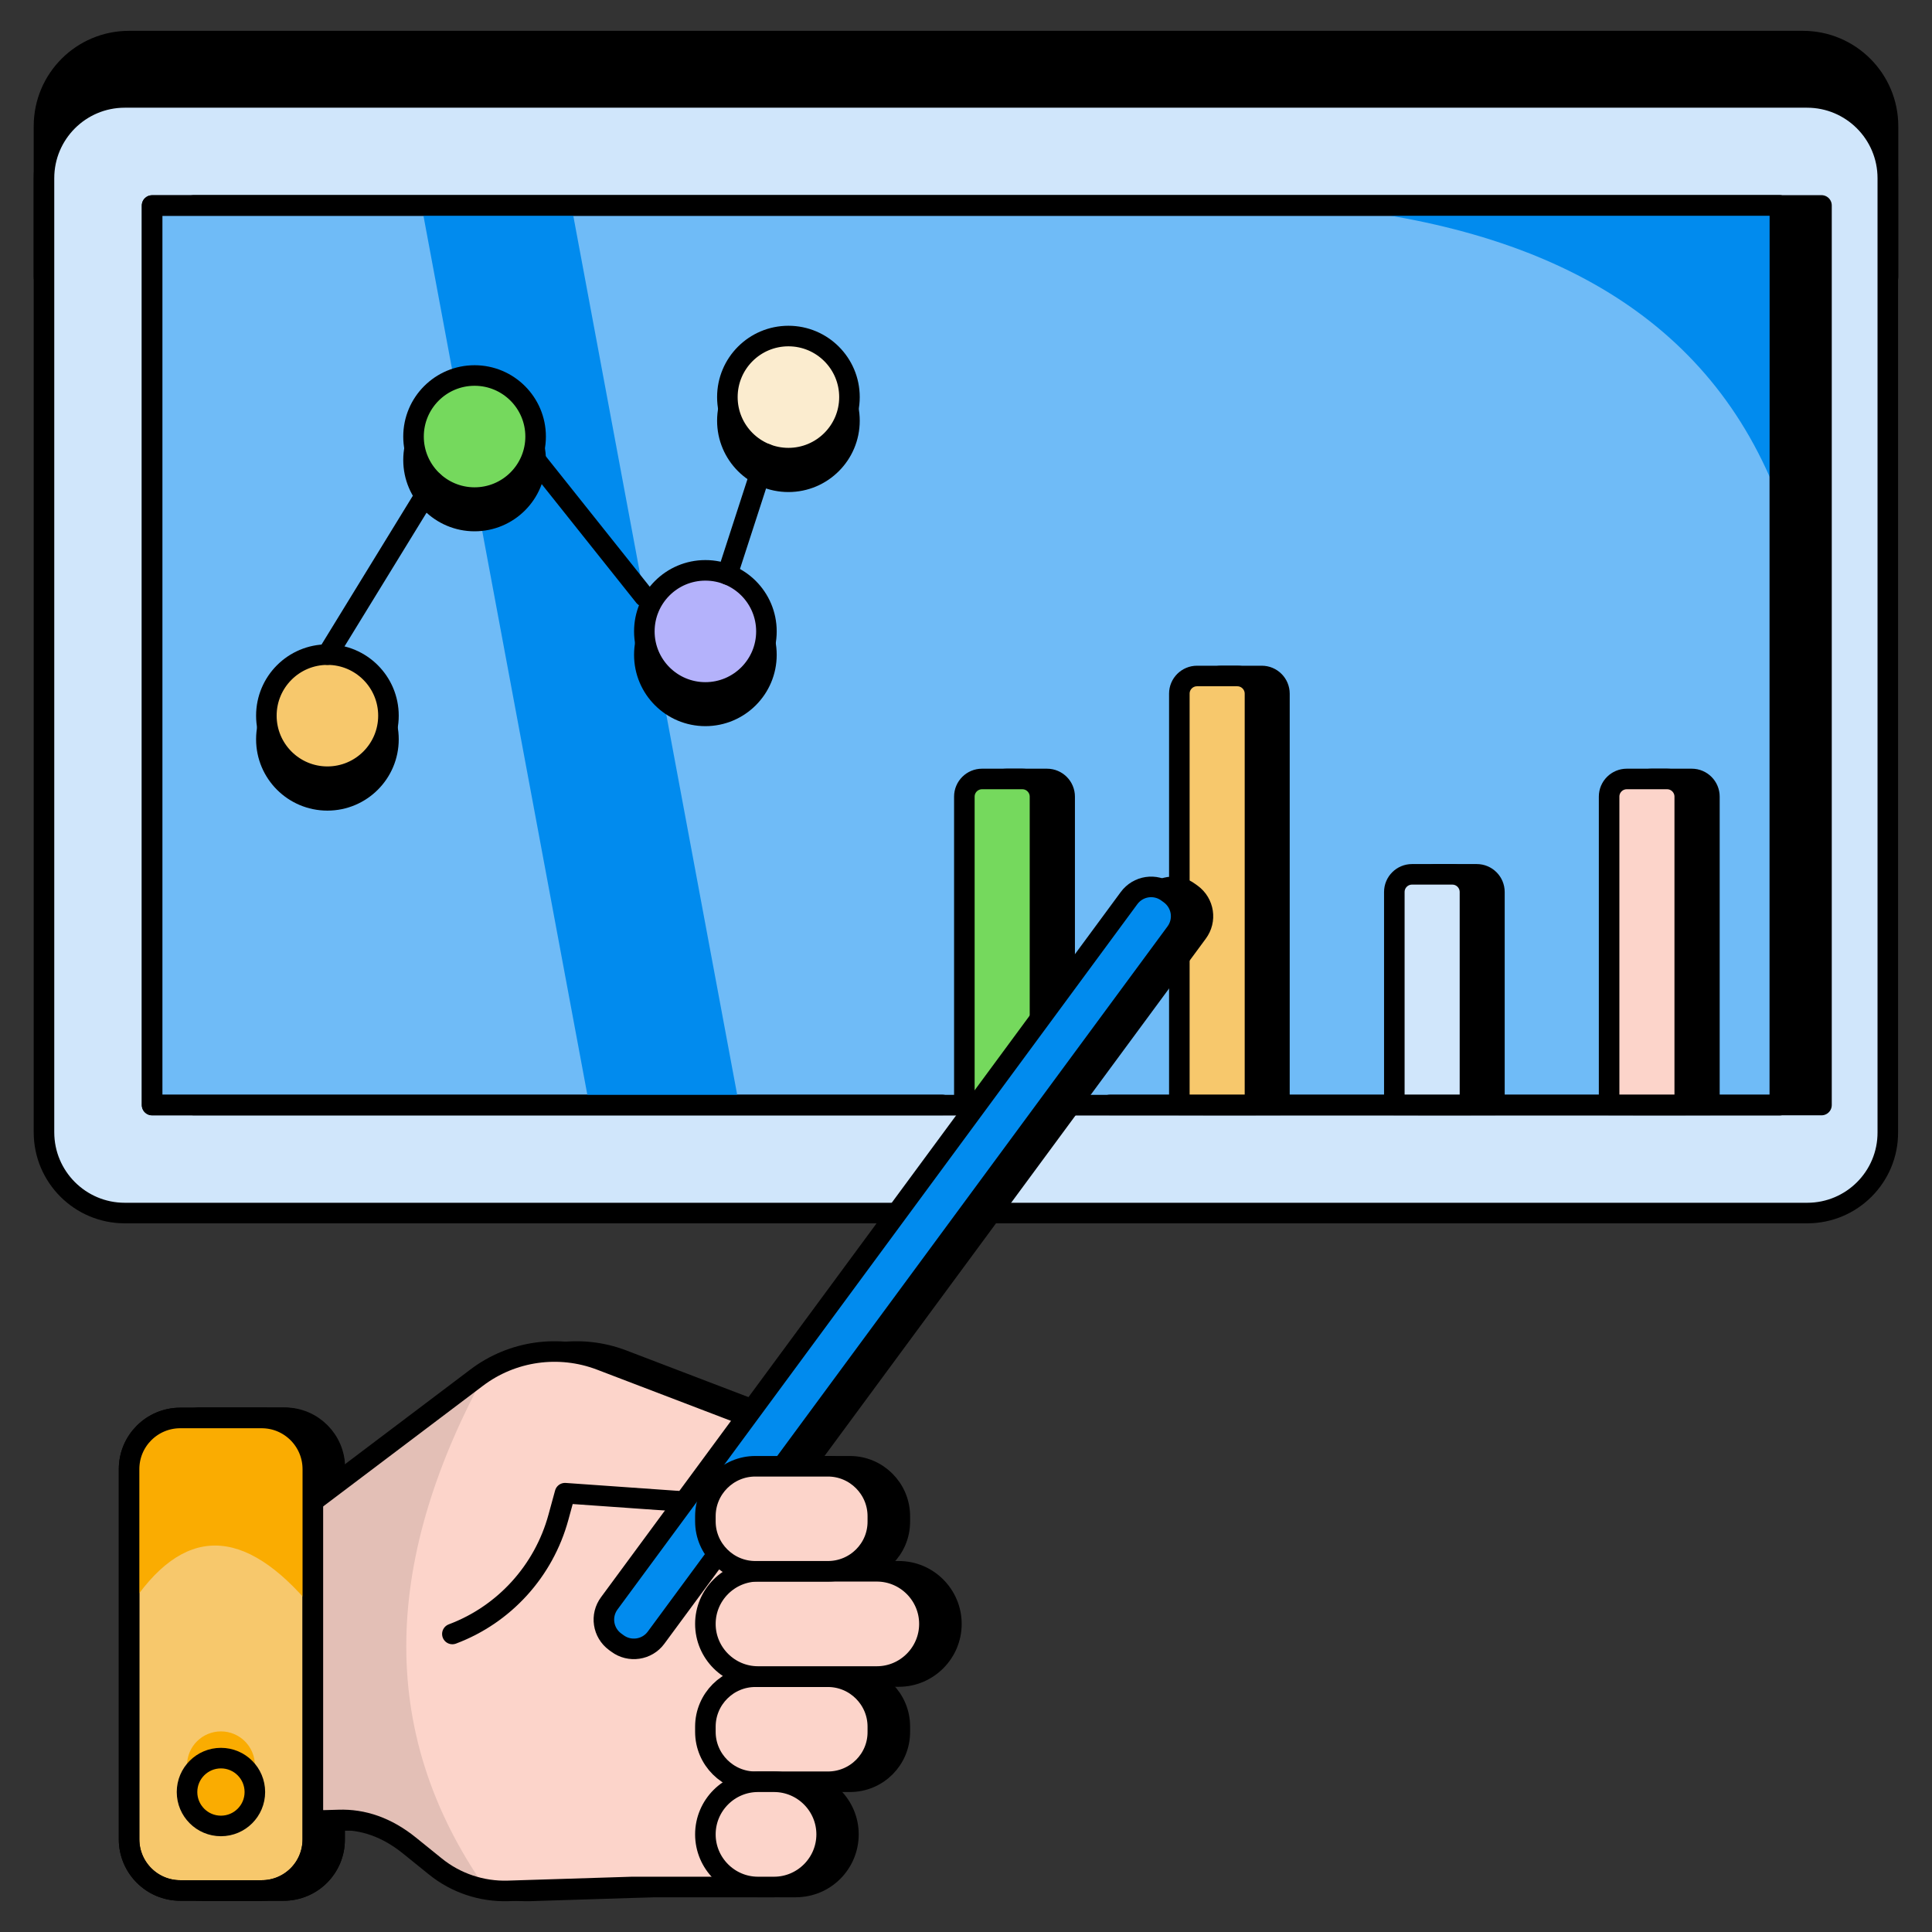 <?xml version="1.0" ?><svg xmlns="http://www.w3.org/2000/svg" xmlns:xlink="http://www.w3.org/1999/xlink" version="1.1" viewBox="0 0 94 94" style="enable-background:new 0 0 94 94;" xml:space="preserve"><rect x="0" y="0" width="94" height="94" fill="#333333" stroke="none"/><style type="text/css">
	.st0{display:none;}
	.st1{display:inline;fill:#FEA900;}
	.st2{display:inline;}
	.st3{display:inline;fill:#F9CD6C;}
	.st4{display:inline;fill:none;stroke:#000000;stroke-width:0.25;stroke-miterlimit:10;}
	.st5{stroke:#000000;stroke-linecap:round;stroke-linejoin:round;stroke-miterlimit:10;}
	.st6{opacity:0.2;stroke:#000000;stroke-linecap:round;stroke-linejoin:round;stroke-miterlimit:10;}
	.st7{fill:#F12A00;stroke:#000000;stroke-linecap:round;stroke-linejoin:round;stroke-miterlimit:10;}
	.st8{fill:#FBECCF;stroke:#000000;stroke-linecap:round;stroke-linejoin:round;stroke-miterlimit:10;}
	.st9{opacity:0.2;fill:#F12A00;}
	.st10{fill:#F7C86C;stroke:#000000;stroke-linecap:round;stroke-linejoin:round;stroke-miterlimit:10;}
	.st11{fill:none;stroke:#000000;stroke-linecap:round;stroke-linejoin:round;stroke-miterlimit:10;}
	.st12{display:inline;stroke:#000000;stroke-linecap:round;stroke-linejoin:round;stroke-miterlimit:10;}
	.st13{fill:#FAAC01;stroke:#000000;stroke-linecap:round;stroke-linejoin:round;stroke-miterlimit:10;}
	.st14{fill:#FAAC01;}
	.st15{display:inline;fill:#FAEBCE;stroke:#000000;stroke-width:0.25;stroke-miterlimit:10;}
	.st16{display:inline;fill:none;stroke:#000000;stroke-width:1.016;stroke-miterlimit:10;}
	.st17{display:inline;fill:#FAEBCE;stroke:#000000;stroke-width:1.016;stroke-miterlimit:10;}
	.st18{fill:#FEA900;}
	.st19{fill:#F9CD6C;}
	.st20{fill:none;stroke:#000000;stroke-width:1.016;stroke-miterlimit:10;}
	.st21{fill:#FAEBCE;stroke:#000000;stroke-width:1.016;stroke-miterlimit:10;}
	.st22{display:inline;fill:#FAEBCE;}
	.st23{fill:#008FF5;stroke:#000000;stroke-linecap:round;stroke-linejoin:round;stroke-miterlimit:10;}
	.st24{fill:#D0E6FB;stroke:#000000;stroke-linecap:round;stroke-linejoin:round;stroke-miterlimit:10;}
	.st25{fill:#FFFFFF;stroke:#000000;stroke-linecap:round;stroke-linejoin:round;stroke-miterlimit:10;}
	.st26{fill:#75D95D;stroke:#000000;stroke-linecap:round;stroke-linejoin:round;stroke-miterlimit:10;}
	.st27{fill:#CAF3BB;}
	.st28{fill:#FFFFFF;}
	.st29{fill:#CAF3BB;stroke:#000000;stroke-linecap:round;stroke-linejoin:round;stroke-miterlimit:10;}
	.st30{display:inline;fill:#D0E6FB;stroke:#000000;stroke-linecap:round;stroke-linejoin:round;stroke-miterlimit:10;}
	.st31{stroke:#FFFFFF;stroke-linecap:round;stroke-linejoin:round;stroke-miterlimit:10;}
	.st32{fill:#B4B2FB;stroke:#000000;stroke-linecap:round;stroke-linejoin:round;stroke-miterlimit:10;}
	.st33{fill:#018BEE;}
	.st34{display:inline;fill:none;stroke:#000000;stroke-linecap:round;stroke-linejoin:round;stroke-miterlimit:10;}
	.st35{fill:#75D95D;}
	.st36{fill:#4949F7;stroke:#000000;stroke-linecap:round;stroke-linejoin:round;stroke-miterlimit:10;}
	.st37{fill:#D0E6FB;}
	.st38{fill:#6FBBF7;stroke:#000000;stroke-linecap:round;stroke-linejoin:round;stroke-miterlimit:10;}
	.st39{fill:#018BEE;stroke:#000000;stroke-linecap:round;stroke-linejoin:round;stroke-miterlimit:10;}
	.st40{fill:#B4B2FB;}
	.st41{fill:#E8E9FE;}
	.st42{fill:#B4B2FB;stroke:#000F24;stroke-miterlimit:10;}
	.st43{stroke:#000000;stroke-miterlimit:10;}
	.st44{fill:#E8E9FE;stroke:#000000;stroke-linecap:round;stroke-linejoin:round;stroke-miterlimit:10;}
	.st45{opacity:0.3;fill:#018BEE;}
	.st46{fill:#6FBBF7;}
	.st47{fill:#FAAC01;stroke:#FFFFFF;stroke-linecap:round;stroke-linejoin:round;stroke-miterlimit:10;}
	.st48{fill:#006A2F;}
	.st49{opacity:0.1;}
	.st50{fill:#FCD4CA;stroke:#000000;stroke-linecap:round;stroke-linejoin:round;stroke-miterlimit:10;}
	.st51{fill:#006A2F;stroke:#000000;stroke-linecap:round;stroke-linejoin:round;stroke-miterlimit:10;}
	.st52{fill:#4949F7;}
	.st53{fill:#F12A00;}
	.st54{fill:#D0E6FB;stroke:#018BEE;stroke-linecap:round;stroke-linejoin:round;stroke-miterlimit:10;}
	.st55{fill:#9CD7FF;}
	.st56{fill:#F7C86C;}
	.st57{opacity:0.3;stroke:#000000;stroke-linecap:round;stroke-linejoin:round;stroke-miterlimit:10;}
	.st58{opacity:0.1;stroke:#000000;stroke-linecap:round;stroke-linejoin:round;stroke-miterlimit:10;}
	.st59{opacity:0.3;fill:#006A2F;}
	.st60{stroke:#000000;stroke-width:1.083;stroke-linecap:round;stroke-linejoin:round;stroke-miterlimit:10;}
	.st61{fill:#D0E6FB;stroke:#000000;stroke-width:1.083;stroke-linecap:round;stroke-linejoin:round;stroke-miterlimit:10;}
	.st62{fill:#6FBBF7;stroke:#000000;stroke-width:1.083;stroke-linecap:round;stroke-linejoin:round;stroke-miterlimit:10;}
	.st63{fill:none;stroke:#000000;stroke-width:1.083;stroke-linecap:round;stroke-linejoin:round;stroke-miterlimit:10;}
	.st64{fill:#CAF3BB;stroke:#000000;stroke-width:0.788;stroke-linecap:round;stroke-linejoin:round;stroke-miterlimit:10;}
	.st65{fill:#6FBBF7;stroke:#FFFFFF;stroke-linecap:round;stroke-linejoin:round;stroke-miterlimit:10;}
	.st66{opacity:0.2;}
	.st67{stroke:#E8E9FE;stroke-linecap:round;stroke-linejoin:round;stroke-miterlimit:10;}
	.st68{fill:#FCD4CA;}
	.st69{fill:#FBECCF;}
	.st70{opacity:0.1;fill:#F12A00;}
	.st71{opacity:0.5;stroke:#000000;stroke-linecap:round;stroke-linejoin:round;stroke-miterlimit:10;}
	.st72{fill:#6FBBF7;stroke:#E8E9FE;stroke-linecap:round;stroke-linejoin:round;stroke-miterlimit:10;}
	.st73{opacity:0.5;fill:#D0E6FB;}
	.st74{fill:#70BAF7;}
	.st75{fill:none;stroke:#FFFFFF;stroke-linecap:round;stroke-linejoin:round;stroke-miterlimit:10;}
	.st76{fill:#70BAF7;stroke:#70BAF7;stroke-linecap:round;stroke-linejoin:round;stroke-miterlimit:10;}
	.st77{fill:#018BEE;stroke:#018BEE;stroke-linecap:round;stroke-linejoin:round;stroke-miterlimit:10;}
	.st78{fill:#70BAF7;stroke:#000000;stroke-linecap:round;stroke-linejoin:round;stroke-miterlimit:10;}
	.st79{fill:#F9CD6C;stroke:#000000;stroke-linecap:round;stroke-linejoin:round;stroke-miterlimit:10;}
	.st80{fill:none;}
	.st81{fill:#006A2F;stroke:#006A2F;stroke-miterlimit:10;}
	.st82{fill:#B4DFFC;}
	.st83{fill:#6FBBF7;stroke:#018BEE;stroke-linecap:round;stroke-linejoin:round;stroke-miterlimit:10;}
	.st84{fill:none;stroke:#FBECCF;stroke-linecap:round;stroke-linejoin:round;stroke-miterlimit:10;}
	.st85{fill:none;stroke:#018BEE;stroke-linecap:round;stroke-linejoin:round;stroke-miterlimit:10;}
	.st86{fill:#010101;stroke:#FFFFFF;stroke-linecap:round;stroke-linejoin:round;stroke-miterlimit:10;}
	.st87{fill:#010101;stroke:#000000;stroke-linecap:round;stroke-linejoin:round;stroke-miterlimit:10;}
	.st88{fill:#75D95D;stroke:#FFFFFF;stroke-linecap:round;stroke-linejoin:round;stroke-miterlimit:10;}
	.st89{fill:#94F279;stroke:#000000;stroke-linecap:round;stroke-linejoin:round;stroke-miterlimit:10;}
	.st90{fill:#8C8CF9;}
	.st91{fill:#008FF5;}
	.st92{fill:#8CD8F9;}
	.st93{fill:#FFC043;}
	.st94{fill:#94F279;}
	.st95{fill:#FF3D1D;}
	.st96{fill:#31B1FF;}
	.st97{fill:#FFCF7B;}
	.st98{fill:#B2FF99;}
	.st99{fill:#D7D7FF;}
	.st100{fill:#FF7C6E;}
	.st101{fill:#5CC9FF;}
	.st102{fill:#F12A00;stroke:#FFFFFF;stroke-linecap:round;stroke-linejoin:round;stroke-miterlimit:10;}
	.st103{fill:#F7C86C;stroke:#000000;stroke-width:1.016;stroke-miterlimit:10;}
</style><g id="Refrences" class="st0"/><g id="Tittle"/><g id="Icons"><g><g><path class="st5" d="M91.86,13.49V6.14c0-2.28-1.85-4.14-4.14-4.14H6.28C3.99,2,2.14,3.85,2.14,6.14v7.35H91.86z"/><rect x="9.42" y="7.26" class="st5" width="79.2" height="6.23"/><rect x="7.4" y="7.26" class="st5" width="79.2" height="6.23"/><polygon class="st5" points="28.96,13.49 27.8,7.26 20.51,7.26 21.67,13.49    "/><rect x="7.4" y="7.26" class="st5" width="79.2" height="6.23"/><path class="st24" d="M87.93,59.02H6.07c-2.17,0-3.93-1.76-3.93-3.93V8.67c0-2.17,1.76-3.93,3.93-3.93h81.85     c2.17,0,3.93,1.76,3.93,3.93v46.42C91.86,57.26,90.1,59.02,87.93,59.02z"/><rect x="27.14" y="-7.72" transform="matrix(-1.836970e-16 1 -1 -1.836970e-16 80.903 -17.145)" class="st5" width="43.77" height="79.2"/><polyline class="st38" points="45.85,53.76 7.4,53.76 7.4,10 86.6,10 86.6,53.76 54,53.76    "/><path class="st33" d="M86.6,24.43V10H63.79C75.22,11.01,83.24,15.4,86.6,24.43z"/><path class="st5" d="M51.81,53.76h-3.69V38.76c0-0.48,0.39-0.86,0.86-0.86h1.96c0.48,0,0.86,0.39,0.86,0.86V53.76z"/><path class="st5" d="M62.26,53.76h-3.69V33.75c0-0.48,0.39-0.86,0.86-0.86h1.96c0.48,0,0.86,0.39,0.86,0.86V53.76z"/><path class="st5" d="M72.72,53.76h-3.69V43.4c0-0.48,0.39-0.86,0.86-0.86h1.96c0.48,0,0.86,0.39,0.86,0.86V53.76z"/><path class="st5" d="M83.18,53.76h-3.69V38.76c0-0.48,0.39-0.86,0.86-0.86h1.96c0.48,0,0.86,0.39,0.86,0.86V53.76z"/><path class="st26" d="M50.61,53.76h-3.69V38.76c0-0.48,0.39-0.86,0.86-0.86h1.96c0.48,0,0.86,0.39,0.86,0.86V53.76z"/><path class="st10" d="M61.07,53.76h-3.69V33.75c0-0.48,0.39-0.86,0.86-0.86h1.96c0.48,0,0.86,0.39,0.86,0.86V53.76z"/><path class="st24" d="M71.53,53.76h-3.69V43.4c0-0.48,0.39-0.86,0.86-0.86h1.96c0.48,0,0.86,0.39,0.86,0.86V53.76z"/><path class="st50" d="M81.98,53.76h-3.69V38.76c0-0.48,0.39-0.86,0.86-0.86h1.96c0.48,0,0.86,0.39,0.86,0.86V53.76z"/><polygon class="st33" points="35.95,53.71 28.66,53.71 20.51,10 27.8,10    "/><rect x="25.12" y="-7.72" transform="matrix(-1.836970e-16 1 -1 -1.836970e-16 78.879 -15.121)" class="st11" width="43.77" height="79.2"/><g><g><path class="st5" d="M38.72,91.81l-6.9,0L25.79,92c-1.28,0.04-2.54-0.38-3.54-1.19L21,89.8c-1.11-0.9-2.27-1.29-3.45-1.25       c-0.81,0.03-1.62,0.03-1.62,0.03l0-15.26l8.33-6.29c1.73-1.31,4.01-1.63,6.03-0.86l7.38,2.82c1.2,0.46,1.84,1.77,1.47,3v0       c-0.35,1.14-1.46,1.86-2.64,1.71c-1.02-0.13-0.99-0.56-0.99-0.56C38.57,75.74,38.38,84.26,38.72,91.81z"/><path class="st58" d="M24.72,66.72c-0.16,0.1-0.32,0.19-0.47,0.31l-8.33,6.29v15.26c0,0,0.81,0,1.62-0.03       c1.18-0.04,2.34,0.35,3.45,1.25l1.25,1.01c0.72,0.58,1.58,0.95,2.48,1.11C19.22,84.07,19.86,75.6,24.72,66.72z"/><path class="st5" d="M35.51,73.14l-6.95-0.49l-0.32,1.17c-0.71,2.61-2.63,4.73-5.16,5.68h0"/><path class="st5" d="M41.35,86.69l-3.53,0c-1.34,0-2.43-1.09-2.43-2.43V84c0-1.34,1.09-2.43,2.43-2.43h3.53       c1.34,0,2.43,1.09,2.43,2.43v0.25C43.79,85.6,42.7,86.69,41.35,86.69z"/><path class="st5" d="M38.72,91.81h-0.78c-1.41,0-2.56-1.15-2.56-2.56v0c0-1.41,1.15-2.56,2.56-2.56h0.78       c1.41,0,2.56,1.15,2.56,2.56v0C41.28,90.66,40.14,91.81,38.72,91.81z"/><path class="st5" d="M13.8,91.98H9.83c-1.38,0-2.49-1.12-2.49-2.49V71.48c0-1.38,1.12-2.49,2.49-2.49h3.96       c1.38,0,2.49,1.12,2.49,2.49v18.01C16.29,90.87,15.17,91.98,13.8,91.98z"/><path class="st5" d="M16.29,78.25v-6.84c0-1.34-1.09-2.43-2.43-2.43H9.77c-1.34,0-2.43,1.09-2.43,2.43v6.84       C9.95,74.18,12.93,74.18,16.29,78.25z"/><path class="st5" d="M13.8,91.98H9.83c-1.38,0-2.49-1.12-2.49-2.49V71.48c0-1.38,1.12-2.49,2.49-2.49h3.96       c1.38,0,2.49,1.12,2.49,2.49v18.01C16.29,90.87,15.17,91.98,13.8,91.98z"/><circle class="st5" cx="11.82" cy="85.89" r="1.65"/><circle class="st5" cx="11.82" cy="87.19" r="1.65"/><path class="st5" d="M31.1,79.96l-0.11-0.08c-0.6-0.44-0.73-1.28-0.28-1.88l25.28-34.3c0.44-0.6,1.28-0.73,1.88-0.28l0.11,0.08       c0.6,0.44,0.73,1.28,0.28,1.88l-25.28,34.3C32.54,80.28,31.7,80.4,31.1,79.96z"/><path class="st5" d="M43.73,81.57h-5.78c-1.41,0-2.56-1.15-2.56-2.56l0,0c0-1.41,1.15-2.56,2.56-2.56h5.78       c1.41,0,2.56,1.15,2.56,2.56v0C46.29,80.42,45.14,81.57,43.73,81.57z"/><path class="st5" d="M41.35,76.45h-3.53c-1.34,0-2.43-1.09-2.43-2.43v-0.25c0-1.34,1.09-2.43,2.43-2.43l3.53,0       c1.34,0,2.43,1.09,2.43,2.43v0.25C43.79,75.36,42.7,76.45,41.35,76.45z"/></g><g><path class="st50" d="M37.66,91.81l-6.9,0L24.72,92c-1.28,0.04-2.54-0.38-3.54-1.19l-1.25-1.01c-1.11-0.9-2.27-1.29-3.45-1.25       c-0.81,0.03-1.62,0.03-1.62,0.03l0-15.26l8.33-6.29c1.73-1.31,4.01-1.63,6.03-0.86l7.38,2.82c1.2,0.46,1.84,1.77,1.47,3v0       c-0.35,1.14-1.46,1.86-2.64,1.71c-1.02-0.13-0.99-0.56-0.99-0.56C37.5,75.74,37.32,84.26,37.66,91.81z"/><path class="st49" d="M23.66,66.72c-0.16,0.1-0.32,0.19-0.47,0.31l-8.33,6.29v15.26c0,0,0.81,0,1.62-0.03       c1.18-0.04,2.34,0.35,3.45,1.25l1.25,1.01c0.72,0.58,1.58,0.95,2.48,1.11C18.15,84.07,18.8,75.6,23.66,66.72z"/><path class="st11" d="M34.44,73.14l-6.95-0.49l-0.32,1.17c-0.71,2.61-2.63,4.73-5.16,5.68h0"/><path class="st50" d="M40.28,86.69l-3.53,0c-1.34,0-2.43-1.09-2.43-2.43l0-0.25c0-1.34,1.09-2.43,2.43-2.43h3.53       c1.34,0,2.43,1.09,2.43,2.43v0.25C42.72,85.6,41.63,86.69,40.28,86.69z"/><path class="st50" d="M37.66,91.81h-0.78c-1.41,0-2.56-1.15-2.56-2.56v0c0-1.41,1.15-2.56,2.56-2.56h0.78       c1.41,0,2.56,1.15,2.56,2.56v0C40.22,90.66,39.07,91.81,37.66,91.81z"/><path class="st10" d="M12.73,91.98H8.77c-1.38,0-2.49-1.12-2.49-2.49V71.48c0-1.38,1.12-2.49,2.49-2.49h3.96       c1.38,0,2.49,1.12,2.49,2.49v18.01C15.22,90.87,14.11,91.98,12.73,91.98z"/><path class="st14" d="M15.22,78.25v-6.84c0-1.34-1.09-2.43-2.43-2.43H8.7c-1.34,0-2.43,1.09-2.43,2.43v6.84       C8.88,74.18,11.86,74.18,15.22,78.25z"/><path class="st11" d="M12.73,91.98H8.77c-1.38,0-2.49-1.12-2.49-2.49V71.48c0-1.38,1.12-2.49,2.49-2.49h3.96       c1.38,0,2.49,1.12,2.49,2.49v18.01C15.22,90.87,14.11,91.98,12.73,91.98z"/><circle class="st14" cx="10.75" cy="85.89" r="1.65"/><circle class="st13" cx="10.75" cy="87.19" r="1.65"/><path class="st39" d="M30.04,79.96l-0.11-0.08c-0.6-0.44-0.73-1.28-0.28-1.88l25.28-34.3c0.44-0.6,1.28-0.73,1.88-0.28       l0.11,0.08c0.6,0.44,0.73,1.28,0.28,1.88l-25.28,34.3C31.48,80.28,30.63,80.4,30.04,79.96z"/><path class="st50" d="M42.66,81.57h-5.78c-1.41,0-2.56-1.15-2.56-2.56l0,0c0-1.41,1.15-2.56,2.56-2.56h5.78       c1.41,0,2.56,1.15,2.56,2.56v0C45.22,80.42,44.07,81.57,42.66,81.57z"/><path class="st50" d="M40.28,76.45h-3.53c-1.34,0-2.43-1.09-2.43-2.43v-0.25c0-1.34,1.09-2.43,2.43-2.43l3.53,0       c1.34,0,2.43,1.09,2.43,2.43v0.25C42.72,75.36,41.63,76.45,40.28,76.45z"/></g></g></g><circle class="st5" cx="15.93" cy="35.97" r="2.97"/><circle class="st5" cx="23.09" cy="22.38" r="2.97"/><circle class="st5" cx="34.32" cy="31.86" r="2.97"/><circle class="st5" cx="38.36" cy="20.47" r="2.97"/><circle class="st10" cx="15.93" cy="34.82" r="2.97"/><circle class="st26" cx="23.09" cy="21.24" r="2.97"/><circle class="st32" cx="34.32" cy="30.72" r="2.97"/><circle class="st8" cx="38.36" cy="19.32" r="2.97"/><line class="st5" x1="15.93" y1="31.85" x2="21.09" y2="23.44"/><line class="st5" x1="26.06" y1="22.38" x2="31.35" y2="29.02"/><line class="st5" x1="35.39" y1="27.95" x2="37.29" y2="22.09"/></g></g><g id="Layer_4"/></svg>